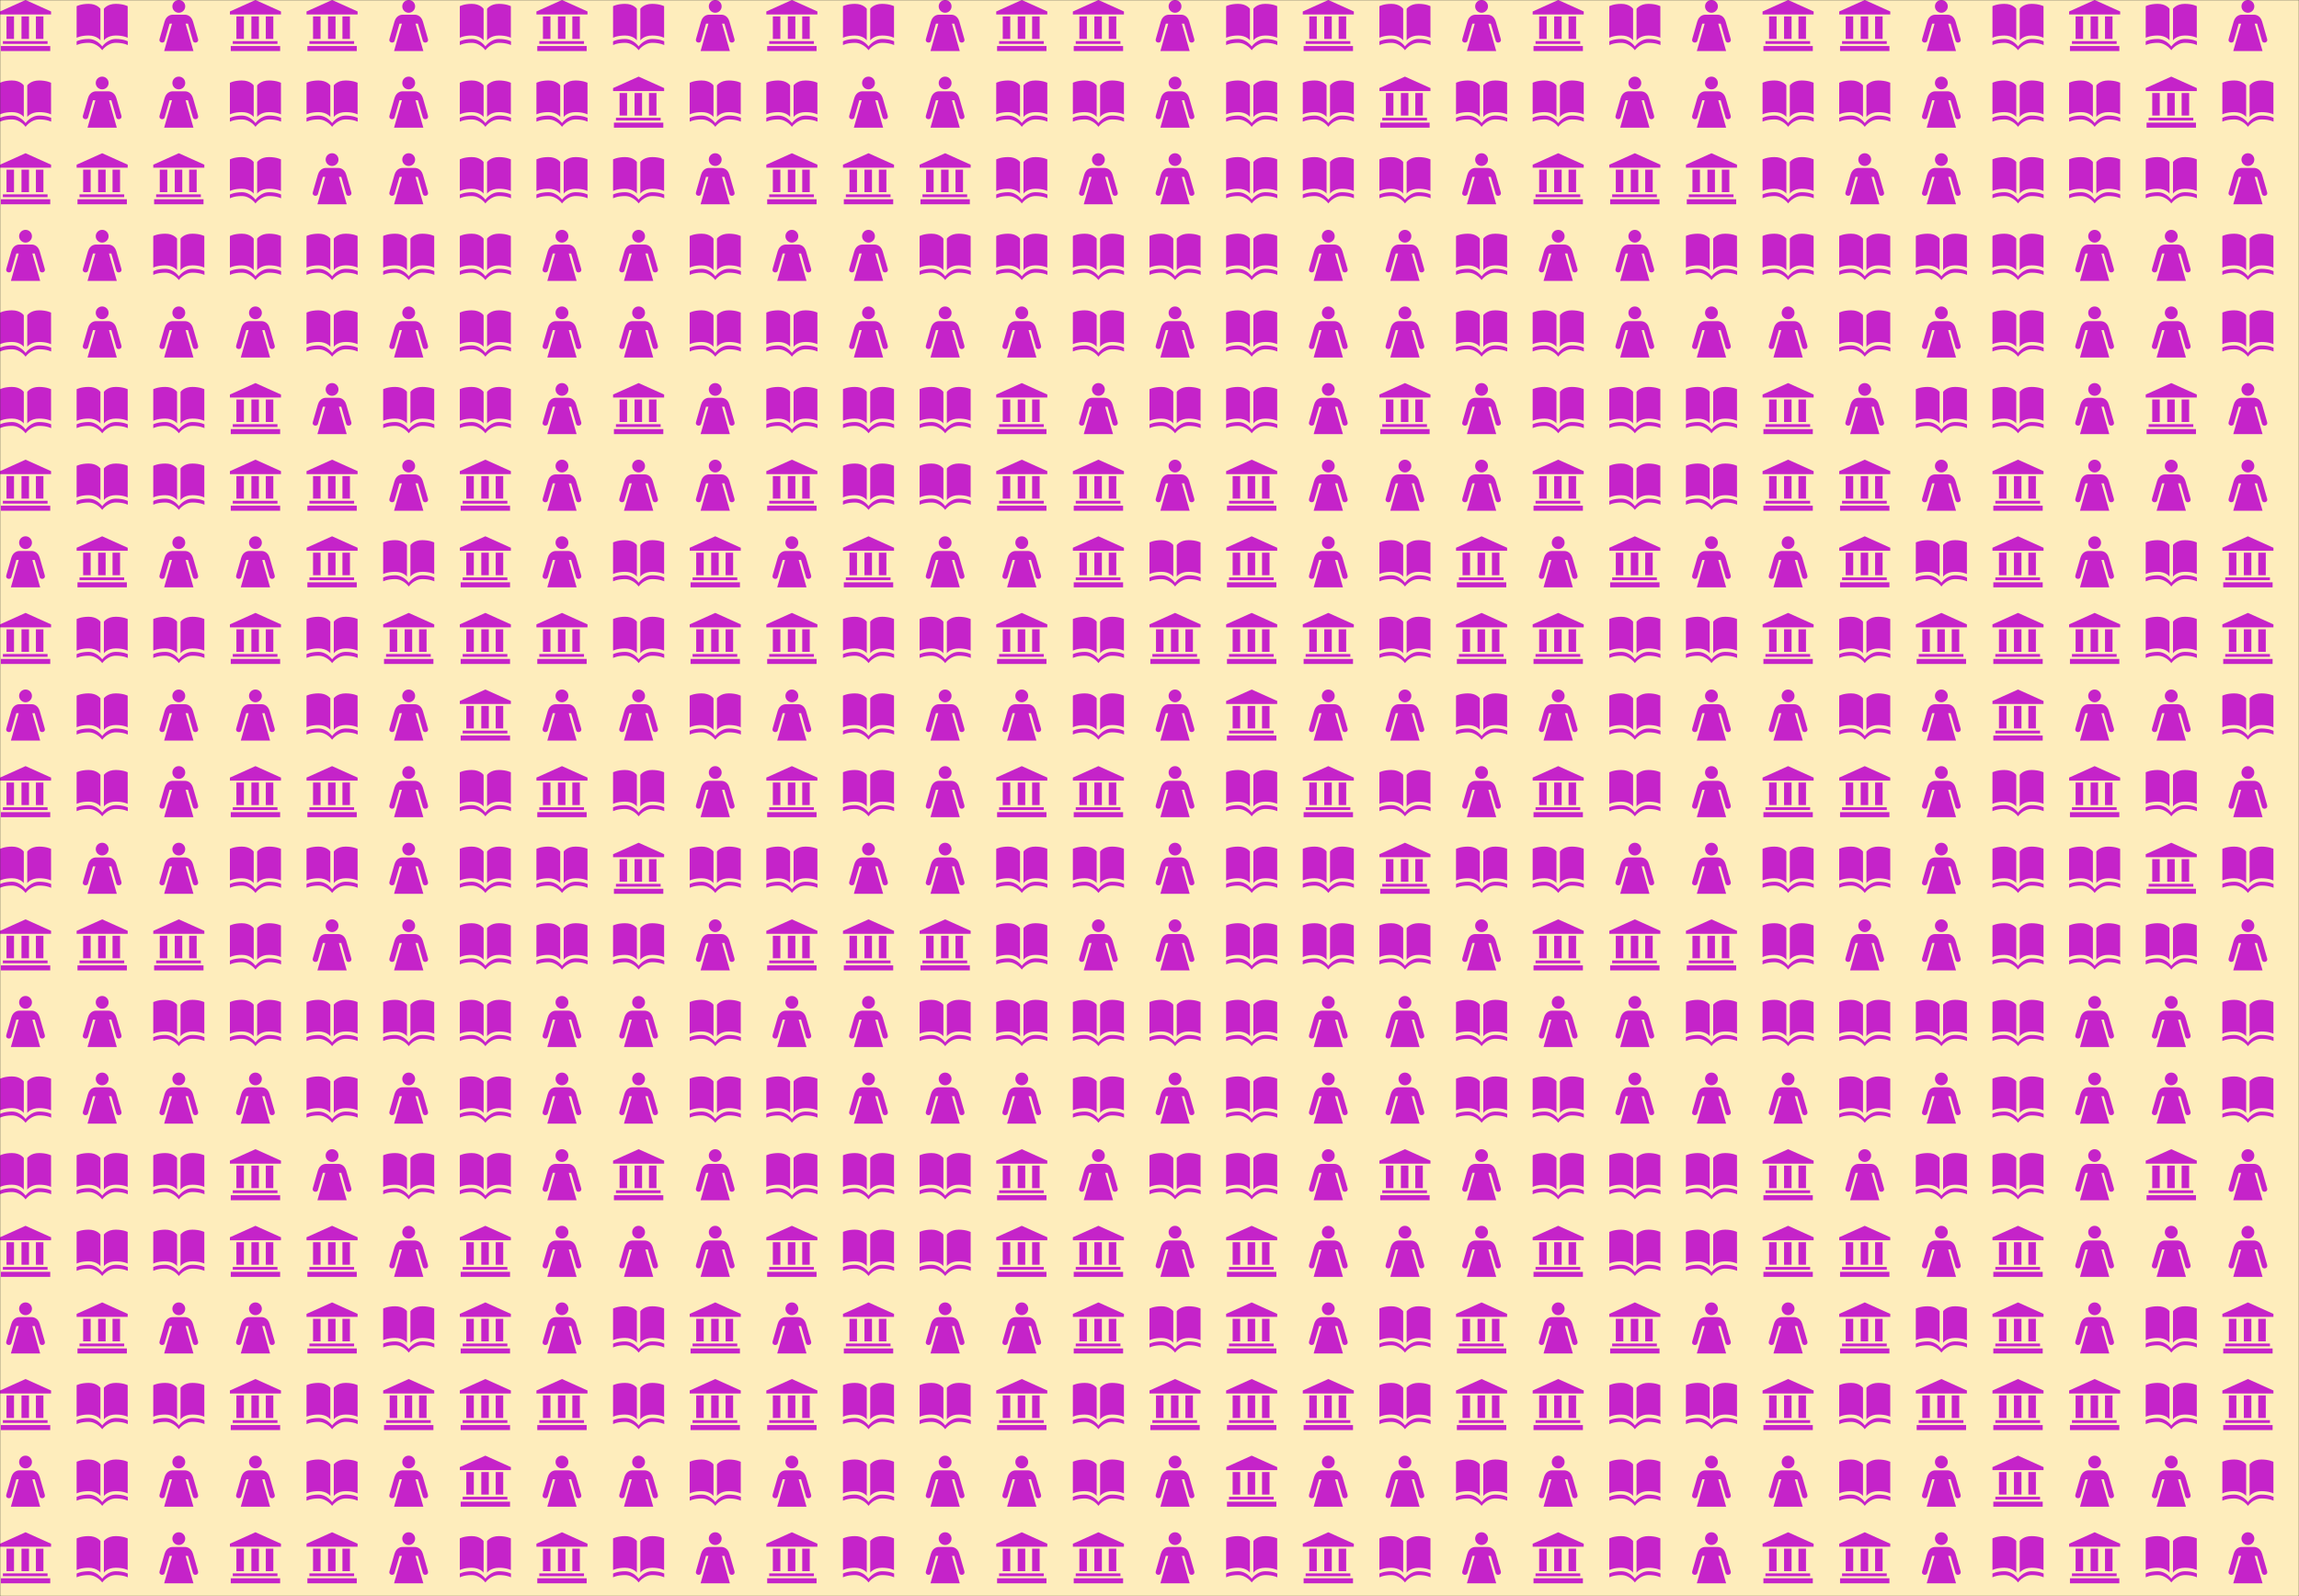 <svg xmlns="http://www.w3.org/2000/svg" version="1.1" xmlns:xlink="http://www.w3.org/1999/xlink" xmlns:svgjs="http://svgjs.com/svgjs" width="1440" height="1000" preserveAspectRatio="none" viewBox="0 0 1440 1000"><rect x="0" y="0" width="1440" height="1000" fill="#333333" stroke="none"/><g mask="url(&quot;#SvgjsMask1115&quot;)" fill="none"><rect width="1440" height="1000" x="0" y="0" fill="rgba(254, 237, 188, 1)"></rect><use xlink:href="#SvgjsG1119" transform="translate(0, 0)" fill="rgba(197, 35, 201, 1)"></use><use xlink:href="#SvgjsG1119" transform="translate(0, 480)" fill="rgba(197, 35, 201, 1)"></use><use xlink:href="#SvgjsG1119" transform="translate(0, 960)" fill="rgba(197, 35, 201, 1)"></use><use xlink:href="#SvgjsG1119" transform="translate(480, 0)" fill="rgba(197, 35, 201, 1)"></use><use xlink:href="#SvgjsG1119" transform="translate(480, 480)" fill="rgba(197, 35, 201, 1)"></use><use xlink:href="#SvgjsG1119" transform="translate(480, 960)" fill="rgba(197, 35, 201, 1)"></use><use xlink:href="#SvgjsG1119" transform="translate(960, 0)" fill="rgba(197, 35, 201, 1)"></use><use xlink:href="#SvgjsG1119" transform="translate(960, 480)" fill="rgba(197, 35, 201, 1)"></use><use xlink:href="#SvgjsG1119" transform="translate(960, 960)" fill="rgba(197, 35, 201, 1)"></use></g><defs><mask id="SvgjsMask1115"><rect width="1440" height="1000" fill="#ffffff"></rect></mask><g id="SvgjsG1116"><path d="M0.267 14.413h15.466V16H0.267z m0.632-1.535h13.998v0.872H0.899z m1.139-7.74h2.352v7.056h-2.352z m4.693 0h2.352v7.056h-2.352z m4.513 0h2.352v7.056H11.244zM0 3.595L8 0l8 3.595-0.007 0.927L0 4.535z"></path></g><g id="SvgjsG1117"><path d="M7.45 12.652S6.4 11.121 3.725 11.121C1.274 11.121 0 11.833 0 11.833V1.937s1.274-0.712 3.725-0.729C6.4 1.19 7.45 2.756 7.45 2.756V12.652z m1.087 0s1.05-1.531 3.725-1.531c2.451 0 3.725 0.712 3.725 0.713V1.937s-1.274-0.712-3.725-0.729c-2.675-0.017-3.725 1.548-3.725 1.548v9.896z"></path><path d="M8.012 15.733S6.4 13.411 3.725 13.411c-2.451 0-3.725 0.712-3.725 0.712v-1.186s1.274-0.712 3.725-0.729c2.675-0.018 4.287 2.34 4.287 2.34V15.733z m0 0s1.612-2.323 4.287-2.323c2.451 0 3.725 0.712 3.725 0.712v-1.185s-1.274-0.712-3.725-0.729c-2.675-0.019-4.287 2.339-4.287 2.339v1.185z"></path></g><g id="SvgjsG1118"><path d="M7.996 3.995c-1.111 0-2.014-0.895-2.014-1.998C5.982 0.894 6.884 0 7.996 0c1.112 0 2.013 0.894 2.013 1.997 0 1.103-0.902 1.998-2.013 1.998zM14.03 12.267l-1.585-5.521C11.811 4.539 9.964 4.607 9.964 4.607H6.027s-1.847-0.069-2.48 2.138L1.961 12.267c-0.151 0.516 0.133 0.91 0.584 1.04 0.45 0.129 0.911-0.098 1.03-0.511l1.541-5.382 0.753-0.001L3.405 16H12.586L10.122 7.413l0.752 0.001 1.542 5.382c0.118 0.413 0.579 0.64 1.03 0.511 0.451-0.129 0.736-0.523 0.584-1.04z" fill-rule="evenodd"></path></g><g id="SvgjsG1119"><use xlink:href="#SvgjsG1116" transform="translate(0, 0) scale(2)" fill="rgba(197, 35, 201, 1)"></use><use xlink:href="#SvgjsG1117" transform="translate(0, 48) scale(2)" fill="rgba(197, 35, 201, 1)"></use><use xlink:href="#SvgjsG1116" transform="translate(0, 96) scale(2)" fill="rgba(197, 35, 201, 1)"></use><use xlink:href="#SvgjsG1118" transform="translate(0, 144) scale(2)" fill="rgba(197, 35, 201, 1)"></use><use xlink:href="#SvgjsG1117" transform="translate(0, 192) scale(2)" fill="rgba(197, 35, 201, 1)"></use><use xlink:href="#SvgjsG1117" transform="translate(0, 240) scale(2)" fill="rgba(197, 35, 201, 1)"></use><use xlink:href="#SvgjsG1116" transform="translate(0, 288) scale(2)" fill="rgba(197, 35, 201, 1)"></use><use xlink:href="#SvgjsG1118" transform="translate(0, 336) scale(2)" fill="rgba(197, 35, 201, 1)"></use><use xlink:href="#SvgjsG1116" transform="translate(0, 384) scale(2)" fill="rgba(197, 35, 201, 1)"></use><use xlink:href="#SvgjsG1118" transform="translate(0, 432) scale(2)" fill="rgba(197, 35, 201, 1)"></use><use xlink:href="#SvgjsG1117" transform="translate(48, 0) scale(2)" fill="rgba(197, 35, 201, 1)"></use><use xlink:href="#SvgjsG1118" transform="translate(48, 48) scale(2)" fill="rgba(197, 35, 201, 1)"></use><use xlink:href="#SvgjsG1116" transform="translate(48, 96) scale(2)" fill="rgba(197, 35, 201, 1)"></use><use xlink:href="#SvgjsG1118" transform="translate(48, 144) scale(2)" fill="rgba(197, 35, 201, 1)"></use><use xlink:href="#SvgjsG1118" transform="translate(48, 192) scale(2)" fill="rgba(197, 35, 201, 1)"></use><use xlink:href="#SvgjsG1117" transform="translate(48, 240) scale(2)" fill="rgba(197, 35, 201, 1)"></use><use xlink:href="#SvgjsG1117" transform="translate(48, 288) scale(2)" fill="rgba(197, 35, 201, 1)"></use><use xlink:href="#SvgjsG1116" transform="translate(48, 336) scale(2)" fill="rgba(197, 35, 201, 1)"></use><use xlink:href="#SvgjsG1117" transform="translate(48, 384) scale(2)" fill="rgba(197, 35, 201, 1)"></use><use xlink:href="#SvgjsG1117" transform="translate(48, 432) scale(2)" fill="rgba(197, 35, 201, 1)"></use><use xlink:href="#SvgjsG1118" transform="translate(96, 0) scale(2)" fill="rgba(197, 35, 201, 1)"></use><use xlink:href="#SvgjsG1118" transform="translate(96, 48) scale(2)" fill="rgba(197, 35, 201, 1)"></use><use xlink:href="#SvgjsG1116" transform="translate(96, 96) scale(2)" fill="rgba(197, 35, 201, 1)"></use><use xlink:href="#SvgjsG1117" transform="translate(96, 144) scale(2)" fill="rgba(197, 35, 201, 1)"></use><use xlink:href="#SvgjsG1118" transform="translate(96, 192) scale(2)" fill="rgba(197, 35, 201, 1)"></use><use xlink:href="#SvgjsG1117" transform="translate(96, 240) scale(2)" fill="rgba(197, 35, 201, 1)"></use><use xlink:href="#SvgjsG1117" transform="translate(96, 288) scale(2)" fill="rgba(197, 35, 201, 1)"></use><use xlink:href="#SvgjsG1118" transform="translate(96, 336) scale(2)" fill="rgba(197, 35, 201, 1)"></use><use xlink:href="#SvgjsG1117" transform="translate(96, 384) scale(2)" fill="rgba(197, 35, 201, 1)"></use><use xlink:href="#SvgjsG1118" transform="translate(96, 432) scale(2)" fill="rgba(197, 35, 201, 1)"></use><use xlink:href="#SvgjsG1116" transform="translate(144, 0) scale(2)" fill="rgba(197, 35, 201, 1)"></use><use xlink:href="#SvgjsG1117" transform="translate(144, 48) scale(2)" fill="rgba(197, 35, 201, 1)"></use><use xlink:href="#SvgjsG1117" transform="translate(144, 96) scale(2)" fill="rgba(197, 35, 201, 1)"></use><use xlink:href="#SvgjsG1117" transform="translate(144, 144) scale(2)" fill="rgba(197, 35, 201, 1)"></use><use xlink:href="#SvgjsG1118" transform="translate(144, 192) scale(2)" fill="rgba(197, 35, 201, 1)"></use><use xlink:href="#SvgjsG1116" transform="translate(144, 240) scale(2)" fill="rgba(197, 35, 201, 1)"></use><use xlink:href="#SvgjsG1116" transform="translate(144, 288) scale(2)" fill="rgba(197, 35, 201, 1)"></use><use xlink:href="#SvgjsG1118" transform="translate(144, 336) scale(2)" fill="rgba(197, 35, 201, 1)"></use><use xlink:href="#SvgjsG1116" transform="translate(144, 384) scale(2)" fill="rgba(197, 35, 201, 1)"></use><use xlink:href="#SvgjsG1118" transform="translate(144, 432) scale(2)" fill="rgba(197, 35, 201, 1)"></use><use xlink:href="#SvgjsG1116" transform="translate(192, 0) scale(2)" fill="rgba(197, 35, 201, 1)"></use><use xlink:href="#SvgjsG1117" transform="translate(192, 48) scale(2)" fill="rgba(197, 35, 201, 1)"></use><use xlink:href="#SvgjsG1118" transform="translate(192, 96) scale(2)" fill="rgba(197, 35, 201, 1)"></use><use xlink:href="#SvgjsG1117" transform="translate(192, 144) scale(2)" fill="rgba(197, 35, 201, 1)"></use><use xlink:href="#SvgjsG1117" transform="translate(192, 192) scale(2)" fill="rgba(197, 35, 201, 1)"></use><use xlink:href="#SvgjsG1118" transform="translate(192, 240) scale(2)" fill="rgba(197, 35, 201, 1)"></use><use xlink:href="#SvgjsG1116" transform="translate(192, 288) scale(2)" fill="rgba(197, 35, 201, 1)"></use><use xlink:href="#SvgjsG1116" transform="translate(192, 336) scale(2)" fill="rgba(197, 35, 201, 1)"></use><use xlink:href="#SvgjsG1117" transform="translate(192, 384) scale(2)" fill="rgba(197, 35, 201, 1)"></use><use xlink:href="#SvgjsG1117" transform="translate(192, 432) scale(2)" fill="rgba(197, 35, 201, 1)"></use><use xlink:href="#SvgjsG1118" transform="translate(240, 0) scale(2)" fill="rgba(197, 35, 201, 1)"></use><use xlink:href="#SvgjsG1118" transform="translate(240, 48) scale(2)" fill="rgba(197, 35, 201, 1)"></use><use xlink:href="#SvgjsG1118" transform="translate(240, 96) scale(2)" fill="rgba(197, 35, 201, 1)"></use><use xlink:href="#SvgjsG1117" transform="translate(240, 144) scale(2)" fill="rgba(197, 35, 201, 1)"></use><use xlink:href="#SvgjsG1118" transform="translate(240, 192) scale(2)" fill="rgba(197, 35, 201, 1)"></use><use xlink:href="#SvgjsG1117" transform="translate(240, 240) scale(2)" fill="rgba(197, 35, 201, 1)"></use><use xlink:href="#SvgjsG1118" transform="translate(240, 288) scale(2)" fill="rgba(197, 35, 201, 1)"></use><use xlink:href="#SvgjsG1117" transform="translate(240, 336) scale(2)" fill="rgba(197, 35, 201, 1)"></use><use xlink:href="#SvgjsG1116" transform="translate(240, 384) scale(2)" fill="rgba(197, 35, 201, 1)"></use><use xlink:href="#SvgjsG1118" transform="translate(240, 432) scale(2)" fill="rgba(197, 35, 201, 1)"></use><use xlink:href="#SvgjsG1117" transform="translate(288, 0) scale(2)" fill="rgba(197, 35, 201, 1)"></use><use xlink:href="#SvgjsG1117" transform="translate(288, 48) scale(2)" fill="rgba(197, 35, 201, 1)"></use><use xlink:href="#SvgjsG1117" transform="translate(288, 96) scale(2)" fill="rgba(197, 35, 201, 1)"></use><use xlink:href="#SvgjsG1117" transform="translate(288, 144) scale(2)" fill="rgba(197, 35, 201, 1)"></use><use xlink:href="#SvgjsG1117" transform="translate(288, 192) scale(2)" fill="rgba(197, 35, 201, 1)"></use><use xlink:href="#SvgjsG1117" transform="translate(288, 240) scale(2)" fill="rgba(197, 35, 201, 1)"></use><use xlink:href="#SvgjsG1116" transform="translate(288, 288) scale(2)" fill="rgba(197, 35, 201, 1)"></use><use xlink:href="#SvgjsG1116" transform="translate(288, 336) scale(2)" fill="rgba(197, 35, 201, 1)"></use><use xlink:href="#SvgjsG1116" transform="translate(288, 384) scale(2)" fill="rgba(197, 35, 201, 1)"></use><use xlink:href="#SvgjsG1116" transform="translate(288, 432) scale(2)" fill="rgba(197, 35, 201, 1)"></use><use xlink:href="#SvgjsG1116" transform="translate(336, 0) scale(2)" fill="rgba(197, 35, 201, 1)"></use><use xlink:href="#SvgjsG1117" transform="translate(336, 48) scale(2)" fill="rgba(197, 35, 201, 1)"></use><use xlink:href="#SvgjsG1117" transform="translate(336, 96) scale(2)" fill="rgba(197, 35, 201, 1)"></use><use xlink:href="#SvgjsG1118" transform="translate(336, 144) scale(2)" fill="rgba(197, 35, 201, 1)"></use><use xlink:href="#SvgjsG1118" transform="translate(336, 192) scale(2)" fill="rgba(197, 35, 201, 1)"></use><use xlink:href="#SvgjsG1118" transform="translate(336, 240) scale(2)" fill="rgba(197, 35, 201, 1)"></use><use xlink:href="#SvgjsG1118" transform="translate(336, 288) scale(2)" fill="rgba(197, 35, 201, 1)"></use><use xlink:href="#SvgjsG1118" transform="translate(336, 336) scale(2)" fill="rgba(197, 35, 201, 1)"></use><use xlink:href="#SvgjsG1116" transform="translate(336, 384) scale(2)" fill="rgba(197, 35, 201, 1)"></use><use xlink:href="#SvgjsG1118" transform="translate(336, 432) scale(2)" fill="rgba(197, 35, 201, 1)"></use><use xlink:href="#SvgjsG1117" transform="translate(384, 0) scale(2)" fill="rgba(197, 35, 201, 1)"></use><use xlink:href="#SvgjsG1116" transform="translate(384, 48) scale(2)" fill="rgba(197, 35, 201, 1)"></use><use xlink:href="#SvgjsG1117" transform="translate(384, 96) scale(2)" fill="rgba(197, 35, 201, 1)"></use><use xlink:href="#SvgjsG1118" transform="translate(384, 144) scale(2)" fill="rgba(197, 35, 201, 1)"></use><use xlink:href="#SvgjsG1118" transform="translate(384, 192) scale(2)" fill="rgba(197, 35, 201, 1)"></use><use xlink:href="#SvgjsG1116" transform="translate(384, 240) scale(2)" fill="rgba(197, 35, 201, 1)"></use><use xlink:href="#SvgjsG1118" transform="translate(384, 288) scale(2)" fill="rgba(197, 35, 201, 1)"></use><use xlink:href="#SvgjsG1117" transform="translate(384, 336) scale(2)" fill="rgba(197, 35, 201, 1)"></use><use xlink:href="#SvgjsG1117" transform="translate(384, 384) scale(2)" fill="rgba(197, 35, 201, 1)"></use><use xlink:href="#SvgjsG1118" transform="translate(384, 432) scale(2)" fill="rgba(197, 35, 201, 1)"></use><use xlink:href="#SvgjsG1118" transform="translate(432, 0) scale(2)" fill="rgba(197, 35, 201, 1)"></use><use xlink:href="#SvgjsG1117" transform="translate(432, 48) scale(2)" fill="rgba(197, 35, 201, 1)"></use><use xlink:href="#SvgjsG1118" transform="translate(432, 96) scale(2)" fill="rgba(197, 35, 201, 1)"></use><use xlink:href="#SvgjsG1117" transform="translate(432, 144) scale(2)" fill="rgba(197, 35, 201, 1)"></use><use xlink:href="#SvgjsG1117" transform="translate(432, 192) scale(2)" fill="rgba(197, 35, 201, 1)"></use><use xlink:href="#SvgjsG1118" transform="translate(432, 240) scale(2)" fill="rgba(197, 35, 201, 1)"></use><use xlink:href="#SvgjsG1118" transform="translate(432, 288) scale(2)" fill="rgba(197, 35, 201, 1)"></use><use xlink:href="#SvgjsG1116" transform="translate(432, 336) scale(2)" fill="rgba(197, 35, 201, 1)"></use><use xlink:href="#SvgjsG1116" transform="translate(432, 384) scale(2)" fill="rgba(197, 35, 201, 1)"></use><use xlink:href="#SvgjsG1117" transform="translate(432, 432) scale(2)" fill="rgba(197, 35, 201, 1)"></use></g></defs></svg>